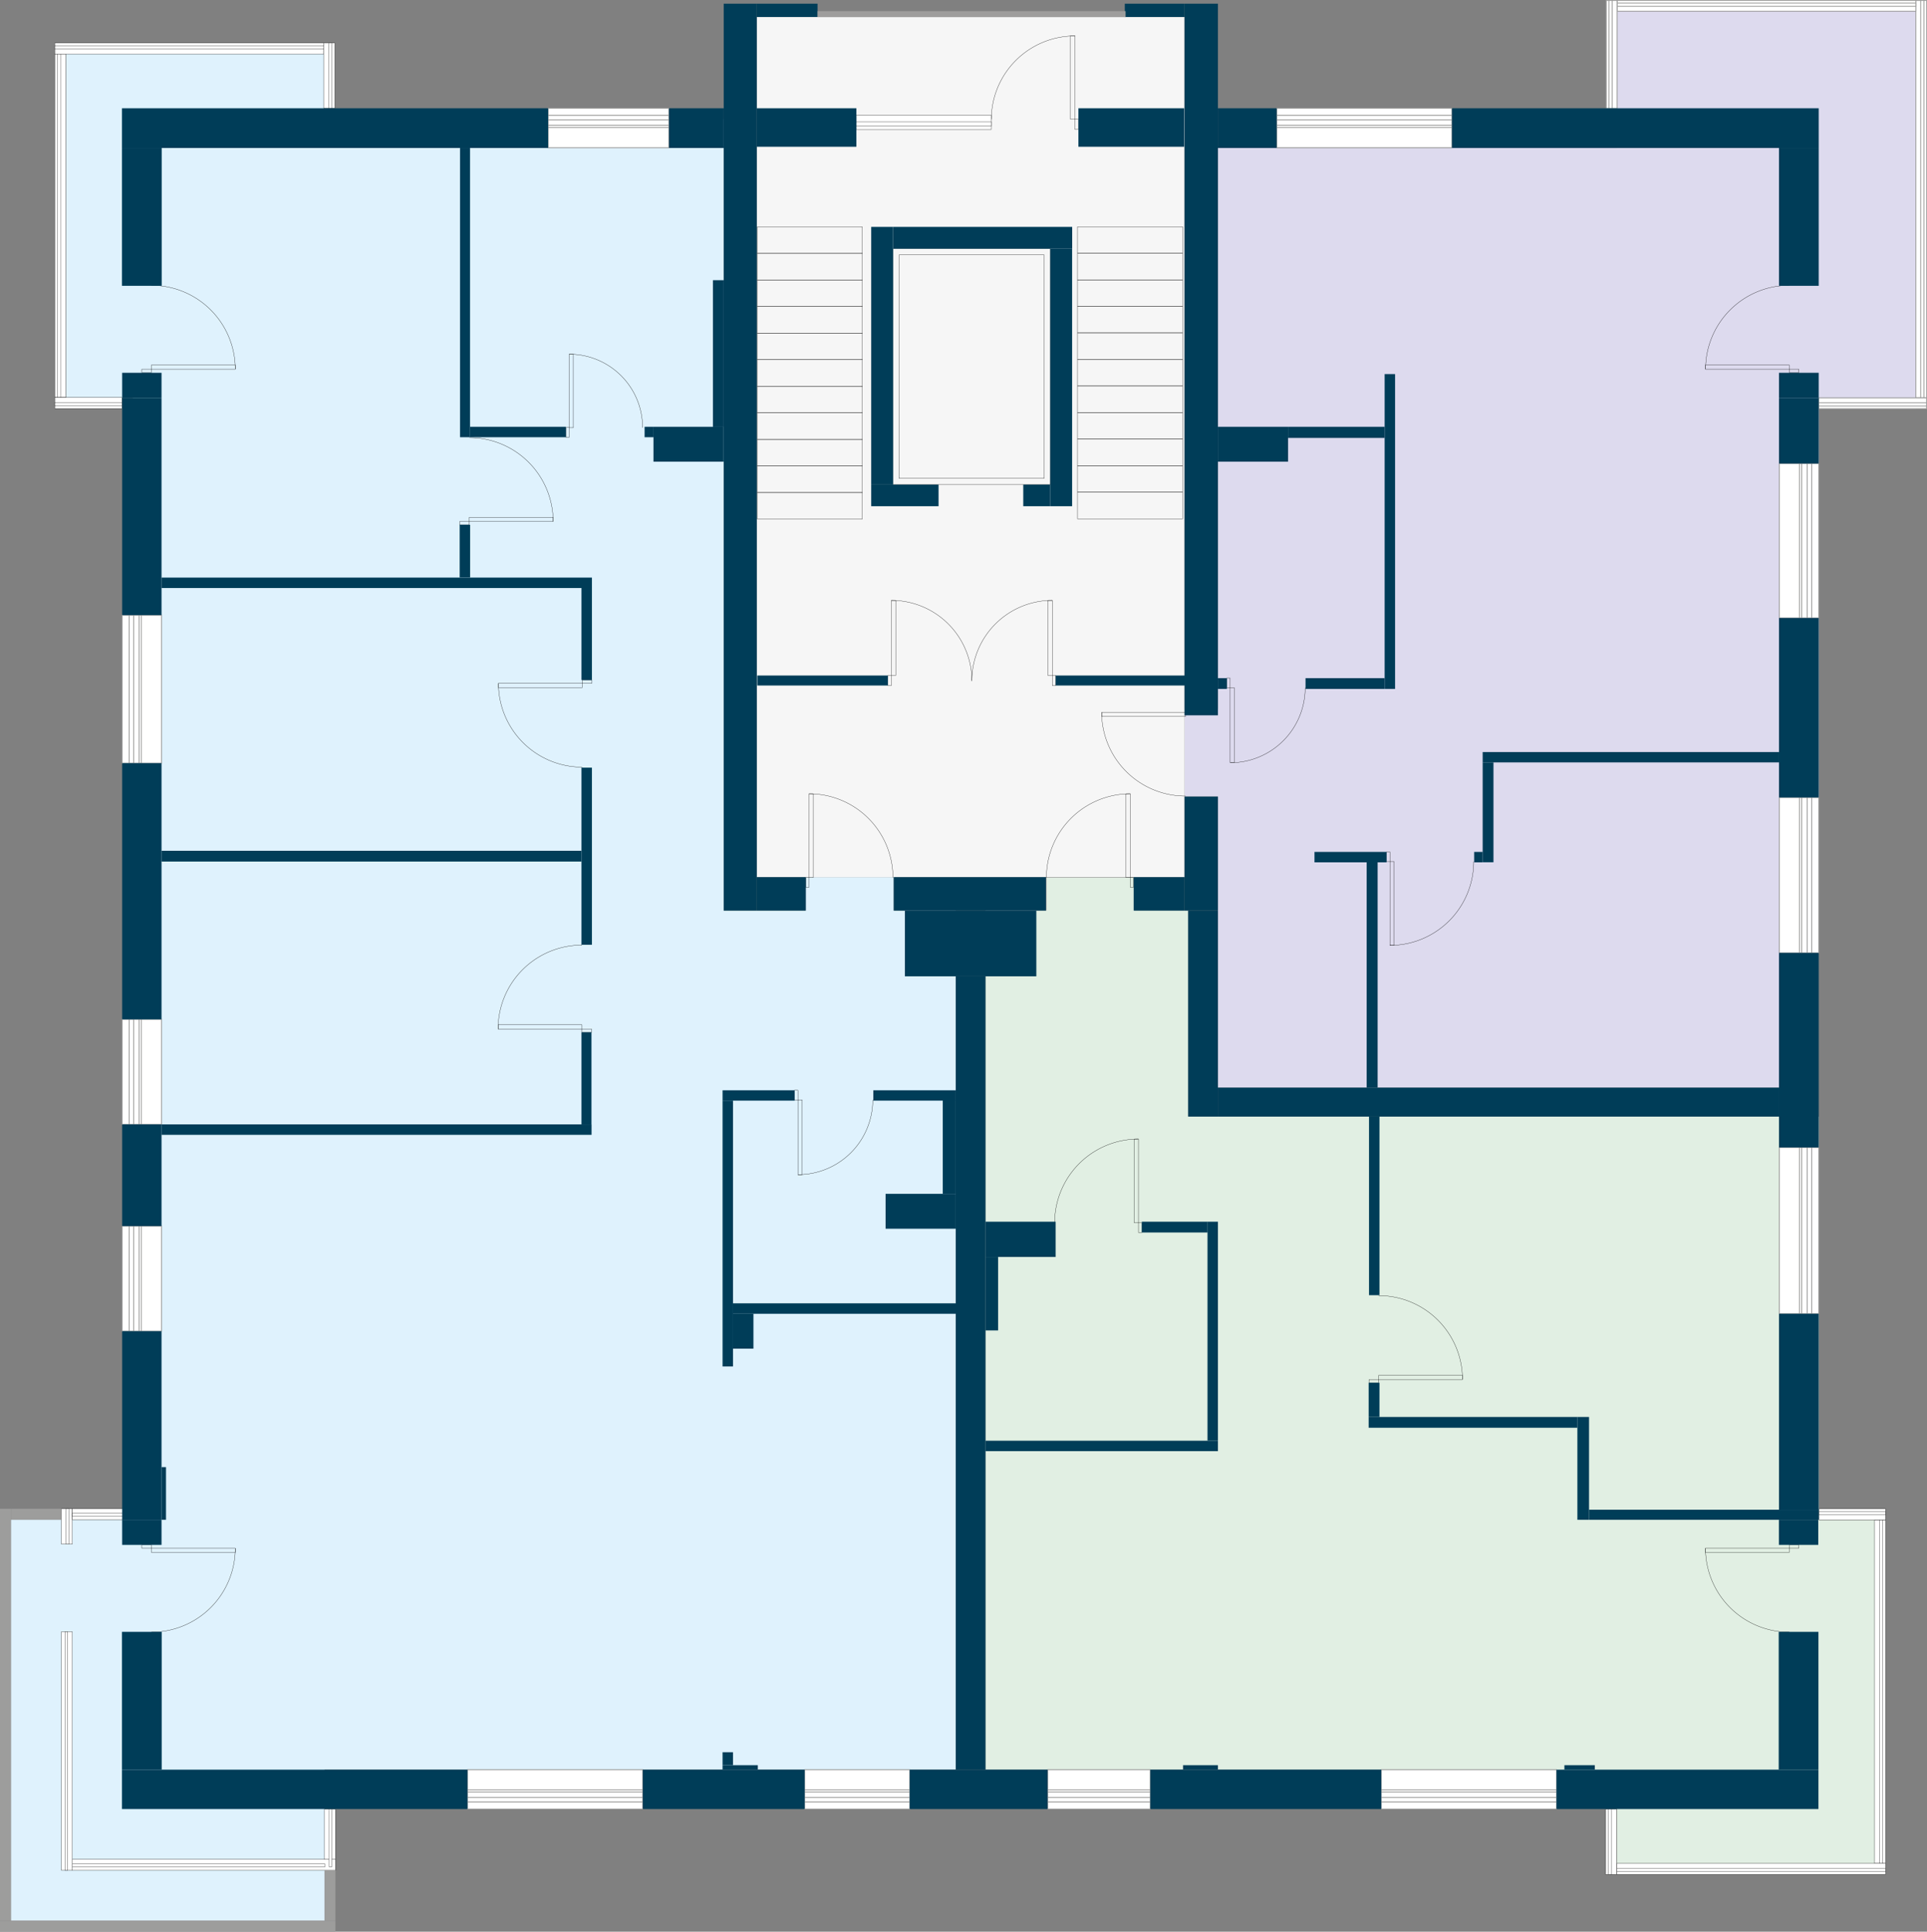 <svg id="3.3_2" viewBox="0 0 2197.5 2203.3">
  <rect x="0" y="0" width="2197.5" height="2203.3" fill="#808080" stroke="none"/>
  <polygon fill="#e1efe3" data-id-flat="1886" class="hovered_flat_at_plan flat_plan_2" points="2074 1733.5 2074 1688.6 2074 1341.8 2074 1273.6 2028.7 1273.6 1573.1 1273.6 1355 1273.6 1355 1038.5 1293.5 1038.5 1293.5 1001 1193.3 1001 1193.3 1038.5 1123.8 1038.5 1123.8 1273.6 1123.8 1405.7 1123.8 1643.3 1123.8 2018.5 1744.2 2018.5 1744.2 2051.1 1843.7 2051.1 1843.7 2125.4 2137.7 2125.4 2137.7 1733.5 2074 1733.5"/>
  <polygon fill="#dff2fd" data-id-flat="1885" class="hovered_flat_at_plan flat_plan_4" points="1019.2 1038.6 1019.2 1000.5 918.8 1000.5 918.8 1038.6 825.3 1038.6 825.3 486.8 825.3 168.8 825.3 135.8 524.2 135.8 369.2 135.8 369.2 61.5 75.1 61.5 75.1 453.8 151.5 453.8 151.5 658.8 151.5 1733.5 12.5 1733.5 12.5 2190.8 370.1 2190.8 370.1 2018.5 825.3 2018.5 1089.9 2018.5 1089.9 1498.5 1089.9 1486.7 1089.9 1255 1089.9 1038.6 1019.2 1038.6"/>
  <polygon fill="#dddaee" data-id-flat="1887" class="hovered_flat_at_plan flat_plan_2" points="1843.7 12.8 1843.7 168.8 1388.9 168.8 1388.9 499.6 1388.9 773.5 1388.9 808.7 1350.8 808.7 1350.8 908.6 1388.9 908.6 1388.9 1240.6 1571 1240.6 2028.7 1240.6 2028.7 1083.5 2074 1083.5 2074 466.1 2184.8 466.1 2184.8 12.8 1843.7 12.8"/>
  <rect width="487.8" height="981.1" x="863" y="19.4" fill="#f6f6f6"/>
  <g fill="none" stroke="#000" stroke-width=".3" stroke-miterlimit="10">
    <rect width="5" height="95.3" x="1220.8" y="40.8"/>
    <rect width="4" height="11.5" x="1225.8" y="136.1"/>
    <path d="M1130.5 136A95.3 95.3 0 0 1 1226 41"/>
  </g>
  <g fill="none" stroke="#000" stroke-width=".3" stroke-miterlimit="10">
    <rect width="5" height="85.6" x="1195" y="684.8"/>
    <rect width="4" height="11.4" x="1200" y="770.5"/>
    <path d="M1200 684.8a91.7 91.7 0 0 0-91.7 91.8"/>
  </g>
  <g fill="none" stroke="#000" stroke-width=".3" stroke-miterlimit="10">
    <rect width="5" height="85.6" x="1016.5" y="684.8"/>
    <rect width="4" height="11.4" x="1012.5" y="770.5"/>
    <path d="M1016.5 684.8a91.8 91.8 0 0 1 91.8 91.8"/>
  </g>
  <g fill="none" stroke="#000" stroke-width=".3" stroke-miterlimit="10">
    <rect width="95.6" height="4.8" x="568.4" y="779.4"/>
    <rect width="11" height="3.8" x="664" y="775.6"/>
    <path d="M664 875a95.6 95.6 0 0 1-95.6-95.5"/>
  </g>
  <g fill="none" stroke="#000" stroke-width=".3" stroke-miterlimit="10">
    <rect width="95.6" height="4.8" x="535.2" y="590"/>
    <rect width="11" height="3.8" x="524.2" y="594.8"/>
    <path d="M535.2 499.2a95.6 95.6 0 0 1 95.6 95.6"/>
  </g>
  <g fill="none" stroke="#000" stroke-width=".3" stroke-miterlimit="10">
    <rect width="95.6" height="4.8" x="568" y="1168.9"/>
    <rect width="11" height="3.8" x="663.6" y="1173.7"/>
    <path d="M663.6 1078a95.6 95.6 0 0 0-95.6 95.7"/>
  </g>
  <g fill="none" stroke="#000" stroke-width=".3" stroke-miterlimit="10">
    <rect width="95.6" height="4.8" x="172.7" y="1765.9"/>
    <rect width="11" height="3.8" x="161.7" y="1762.1"/>
    <path d="M172.7 1861.6a95.6 95.6 0 0 0 95.6-95.6"/>
  </g>
  <g fill="none" stroke="#000" stroke-width=".3" stroke-miterlimit="10">
    <rect width="95.6" height="4.8" x="1944.8" y="1765.9"/>
    <rect width="11" height="3.8" x="2040.4" y="1762.1"/>
    <path d="M2040.5 1861.6a95.6 95.6 0 0 1-95.6-95.6"/>
  </g>
  <g fill="none" stroke="#000" stroke-width=".3" stroke-miterlimit="10">
    <rect width="95.6" height="4.8" x="1944.8" y="416.3"/>
    <rect width="11" height="3.8" x="2040.4" y="421.1"/>
    <path d="M2040.5 325.5A95.6 95.6 0 0 0 1945 421"/>
  </g>
  <g fill="none" stroke="#000" stroke-width=".3" stroke-miterlimit="10">
    <rect width="95.6" height="4.8" x="172.7" y="416.3"/>
    <rect width="11" height="3.8" x="161.7" y="421.1"/>
    <path d="M172.7 325.5a95.6 95.6 0 0 1 95.6 95.6"/>
  </g>
  <g fill="none" stroke="#000" stroke-width=".3" stroke-miterlimit="10">
    <rect width="4.8" height="95.6" x="922.6" y="905.4"/>
    <rect width="3.8" height="11" x="918.8" y="1001"/>
    <path d="M1018.3 1001a95.6 95.6 0 0 0-95.6-95.6"/>
  </g>
  <g fill="none" stroke="#000" stroke-width=".3" stroke-miterlimit="10">
    <rect width="4.8" height="95.6" x="1284.1" y="905.4"/>
    <rect width="3.8" height="11" x="1288.9" y="1001"/>
    <path d="M1193.3 1001a95.6 95.6 0 0 1 95.6-95.6"/>
  </g>
  <g fill="none" stroke="#000" stroke-width=".3" stroke-miterlimit="10">
    <rect width="95.6" height="4.8" x="1256.3" y="812.5"/>
    <rect width="11" height="3.8" x="1351.9" y="808.7"/>
    <path d="M1352 908a95.6 95.6 0 0 1-95.7-95.5"/>
  </g>
  <g fill="none" stroke="#000" stroke-width=".3" stroke-miterlimit="10">
    <rect width="4.8" height="95.6" x="1585" y="982.7"/>
    <rect width="3.8" height="11" x="1581.2" y="971.7"/>
    <path d="M1680.6 982.7a95.6 95.6 0 0 1-95.6 95.6"/>
  </g>
  <g fill="none" stroke="#000" stroke-width=".3" stroke-miterlimit="10">
    <rect width="4.8" height="95.6" x="1293.5" y="1299.2"/>
    <rect width="3.8" height="11" x="1298.3" y="1394.8"/>
    <path d="M1202.7 1394.8a95.6 95.6 0 0 1 95.6-95.6"/>
  </g>
  <g fill="none" stroke="#000" stroke-width=".3" stroke-miterlimit="10">
    <rect width="4.8" height="85.3" x="909.9" y="1254.5"/>
    <rect width="3.8" height="11" x="906.1" y="1243.6"/>
    <path d="M995.3 1254.5a85.3 85.3 0 0 1-85.3 85.3"/>
  </g>
  <g fill="none" stroke="#000" stroke-width=".3" stroke-miterlimit="10">
    <rect width="95.6" height="4.8" x="1572.2" y="1568.7"/>
    <rect width="11" height="3.8" x="1561.2" y="1573.5"/>
    <path d="M1572.2 1477.8a95.6 95.6 0 0 1 95.6 95.6"/>
  </g>
  <g fill="none" stroke="#000" stroke-width=".3" stroke-miterlimit="10">
    <rect width="4.8" height="85.3" x="1402.8" y="784.5"/>
    <rect width="3.8" height="11" x="1399" y="773.5"/>
    <path d="M1488.4 784.5A85.5 85.5 0 0 1 1403 870"/>
  </g>
  <g fill="none" stroke="#000" stroke-width=".3" stroke-miterlimit="10">
    <rect width="4.8" height="83.7" x="649.1" y="404.1"/>
    <rect width="3.8" height="11" x="645.3" y="487.7"/>
    <path d="M732.8 487.8A83.7 83.7 0 0 0 649 404"/>
  </g>
  <g fill="#fff" stroke="#9d9d9c" stroke-miterlimit="10">
    <rect width="199.9" height="31.8" x="1575.1" y="2018.5"/>
    <rect width="199.9" height="8.1" x="1575.1" y="2055.3"/>
    <rect width="199.9" height="5.1" x="1575.1" y="2050.2"/>
    <rect width="199.9" height="2.5" x="1575.1" y="2041.5"/>
  </g>
  <g fill="#fff" stroke="#9d9d9c" stroke-miterlimit="10">
    <rect width="117" height="31.8" x="1194.7" y="2018.5"/>
    <rect width="117" height="8.1" x="1194.7" y="2055.3"/>
    <rect width="117" height="5.1" x="1194.7" y="2050.2"/>
    <rect width="117" height="2.5" x="1194.7" y="2041.5"/>
  </g>
  <g fill="#fff" stroke="#9d9d9c" stroke-miterlimit="10">
    <rect width="119.8" height="31.8" x="917.6" y="2018.5"/>
    <rect width="119.8" height="8.1" x="917.6" y="2055.3"/>
    <rect width="119.8" height="5.1" x="917.6" y="2050.2"/>
    <rect width="119.8" height="2.5" x="917.6" y="2041.5"/>
  </g>
  <g fill="#fff" stroke="#9d9d9c" stroke-miterlimit="10">
    <rect width="199.9" height="31.8" x="533.1" y="2018.5"/>
    <rect width="199.9" height="8.1" x="533.1" y="2055.3"/>
    <rect width="199.9" height="5.1" x="533.1" y="2050.2"/>
    <rect width="199.9" height="2.5" x="533.1" y="2041.5"/>
  </g>
  <g fill="#fff" stroke="#9d9d9c" stroke-miterlimit="10">
    <rect width="31.8" height="119.8" x="152.4" y="1398.5"/>
    <rect width="8.1" height="119.8" x="139.3" y="1398.5"/>
    <rect width="5.1" height="119.8" x="147.3" y="1398.5"/>
    <rect width="2.5" height="119.8" x="158.6" y="1398.5"/>
  </g>
  <g fill="#fff" stroke="#9d9d9c" stroke-miterlimit="10">
    <rect width="31.8" height="119.8" x="152.4" y="1162.7"/>
    <rect width="8.1" height="119.8" x="139.3" y="1162.7"/>
    <rect width="5.1" height="119.8" x="147.3" y="1162.7"/>
    <rect width="2.5" height="119.8" x="158.6" y="1162.7"/>
  </g>
  <g fill="#fff" stroke="#9d9d9c" stroke-miterlimit="10">
    <rect width="31.8" height="168.9" x="152.4" y="701.6"/>
    <rect width="8.1" height="168.9" x="139.3" y="701.6"/>
    <rect width="5.1" height="168.9" x="147.3" y="701.6"/>
    <rect width="2.5" height="168.9" x="158.6" y="701.6"/>
  </g>
  <g fill="#fff" stroke="#9d9d9c" stroke-miterlimit="10">
    <rect width="137.8" height="31.8" x="625" y="136.7"/>
    <rect width="137.8" height="8.1" x="625" y="123.5"/>
    <rect width="137.8" height="5.1" x="625" y="131.6"/>
    <rect width="137.8" height="2.5" x="625" y="142.9"/>
  </g>
  <g fill="#fff" stroke="#9d9d9c" stroke-miterlimit="10">
    <rect width="199.9" height="31.8" x="1455.9" y="136.7"/>
    <rect width="199.9" height="8.1" x="1455.9" y="123.5"/>
    <rect width="199.9" height="5.1" x="1455.9" y="131.6"/>
    <rect width="199.9" height="2.5" x="1455.9" y="142.9"/>
  </g>
  <g fill="#fff" stroke="#9d9d9c" stroke-miterlimit="10">
    <rect width="31.8" height="176.2" x="2029.1" y="528.7"/>
    <rect width="8.1" height="176.2" x="2066" y="528.7"/>
    <rect width="5.1" height="176.2" x="2060.9" y="528.7"/>
    <rect width="2.5" height="176.2" x="2052.1" y="528.7"/>
  </g>
  <g fill="#fff" stroke="#9d9d9c" stroke-miterlimit="10">
    <rect width="31.8" height="177.2" x="2029.1" y="909.7"/>
    <rect width="8.1" height="177.2" x="2066" y="909.7"/>
    <rect width="5.1" height="177.2" x="2060.9" y="909.7"/>
    <rect width="2.5" height="177.2" x="2052.1" y="909.7"/>
  </g>
  <g fill="#fff" stroke="#9d9d9c" stroke-miterlimit="10">
    <rect width="31.8" height="189.7" x="2029.1" y="1308.8"/>
    <rect width="8.1" height="189.7" x="2066" y="1308.8"/>
    <rect width="5.1" height="189.7" x="2060.9" y="1308.8"/>
    <rect width="2.5" height="189.7" x="2052.1" y="1308.8"/>
  </g>
  <g fill="#fff" stroke="#9d9d9c" stroke-miterlimit="10">
    <rect width="12.3" height="453.3" x="2184.8" y=".5"/>
    <rect width="3.7" height="453.3" x="2190.3" y=".5"/>
  </g>
  <g fill="#fff" stroke="#9d9d9c" stroke-miterlimit="10">
    <rect width="340.7" height="12.3" x="1844.1" y=".5"/>
    <rect width="340.7" height="3.7" x="1844.1" y="3.5"/>
  </g>
  <g fill="#fff" stroke="#9d9d9c" stroke-miterlimit="10">
    <rect width="12.3" height="123.4" x="1831.8" y=".5"/>
    <rect width="3.7" height="123.4" x="1834.8" y=".5"/>
  </g>
  <g fill="#fff" stroke="#9d9d9c" stroke-miterlimit="10">
    <rect width="123" height="12.3" x="2074" y="453.8"/>
    <rect width="123" height="3.7" x="2074" y="459.4"/>
  </g>
  <g fill="#fff" stroke="#000" stroke-width=".3" stroke-miterlimit="10">
    <rect width="12.6" height="391.9" x="2137.7" y="1733.5"/>
    <rect width="3.8" height="391.9" x="2143.4" y="1733.5"/>
  </g>
  <g fill="#fff" stroke="#000" stroke-width=".3" stroke-miterlimit="10">
    <rect width="306.7" height="12.6" x="1843.6" y="2125.4"/>
    <rect width="306.7" height="3.8" x="1843.6" y="2131.1"/>
  </g>
  <g fill="#fff" stroke="#000" stroke-width=".3" stroke-miterlimit="10">
    <rect width="12.6" height="74.6" x="1831" y="2063.4"/>
    <rect width="3.8" height="74.6" x="1834.1" y="2063.4"/>
  </g>
  <g fill="#fff" stroke="#000" stroke-width=".3" stroke-miterlimit="10">
    <rect width="75.8" height="12.6" x="2074.4" y="1721"/>
    <rect width="75.8" height="3.8" x="2074.4" y="1724.1"/>
  </g>
  <g fill="#fff" stroke="#000" stroke-width=".3" stroke-miterlimit="10">
    <rect width="12.6" height="391.9" x="62.5" y="61.5"/>
    <rect width="3.8" height="391.9" x="65.6" y="61.5"/>
  </g>
  <g fill="#fff" stroke="#000" stroke-width=".3" stroke-miterlimit="10">
    <rect width="306.7" height="12.6" x="62.5" y="49"/>
    <rect width="306.7" height="3.8" x="62.5" y="52.1"/>
  </g>
  <g fill="#fff" stroke="#000" stroke-width=".3" stroke-miterlimit="10">
    <rect width="12.6" height="74.6" x="369.2" y="49"/>
    <rect width="3.8" height="74.6" x="374.9" y="49"/>
  </g>
  <g fill="#fff" stroke="#000" stroke-width=".3" stroke-miterlimit="10">
    <rect width="76.7" height="12.6" x="62.5" y="453.4"/>
    <rect width="76.7" height="3.8" x="62.5" y="459.1"/>
  </g>
  <g fill="#fff" stroke="#000" stroke-width=".3" stroke-miterlimit="10">
    <rect width="300" height="12.5" x="82.5" y="2120.8"/>
    <rect width="288.1" height="3.2" x="82.5" y="2126.1"/>
  </g>
  <g fill="#fff" stroke="#000" stroke-width=".3" stroke-miterlimit="10">
    <rect width="12.5" height="272.1" x="70" y="1861.2"/>
    <rect width="3.2" height="272.1" x="74" y="1861.2"/>
  </g>
  <g fill="#fff" stroke="#000" stroke-width=".3" stroke-miterlimit="10">
    <rect width="12.5" height="40.3" x="70" y="1720.9"/>
    <rect width="3.2" height="40.3" x="75.3" y="1720.9"/>
  </g>
  <g fill="#fff" stroke="#000" stroke-width=".3" stroke-miterlimit="10">
    <rect width="12.5" height="57.5" x="370" y="2063.4"/>
    <rect width="3.2" height="65.9" x="375.3" y="2063.4"/>
  </g>
  <g fill="#fff" stroke="#000" stroke-width=".3" stroke-miterlimit="10">
    <rect width="57.5" height="12.5" x="82.5" y="1720.9"/>
    <rect width="57.5" height="3.2" x="82.5" y="1726.2"/>
  </g>
  <g fill="#fff" stroke="#000" stroke-width=".3" stroke-miterlimit="10">
    <rect width="153.9" height="16.1" x="976.5" y="131.6"/>
    <rect width="153.9" height="4.8" x="976.5" y="138.9"/>
  </g>
  <rect width="486" height="45.3" x="139.1" y="123.5" fill="#003d58"/>
  <rect width="44.9" height="247.8" x="139.3" y="453.8" fill="#003d58"/>
  <rect width="490.8" height="11.9" x="184.2" y="658.8" fill="#003d58"/>
  <rect width="11.9" height="60.1" x="524.2" y="598.6" fill="#003d58"/>
  <rect width="11.9" height="105" x="663.1" y="670.6" fill="#003d58"/>
  <rect width="44.9" height="292.2" x="139.3" y="870.5" fill="#003d58"/>
  <rect width="11.9" height="202" x="663.1" y="875.6" fill="#003d58"/>
  <rect width="478.9" height="12.3" x="184.2" y="970.4" fill="#003d58"/>
  <rect width="44.9" height="116" x="139.3" y="1282.5" fill="#003d58"/>
  <rect width="490.4" height="11.9" x="184.2" y="1282.5" fill="#003d58"/>
  <rect width="11.4" height="105" x="663.1" y="1177.5" fill="#003d58"/>
  <rect width="44.9" height="215.1" x="139.3" y="1518.4" fill="#003d58"/>
  <rect width="394" height="44.9" x="139.1" y="2018.5" fill="#003d58"/>
  <rect width="184.6" height="44.9" x="733" y="2018.5" fill="#003d58"/>
  <rect width="40.2" height="5.1" x="824" y="2013.4" fill="#003d58"/>
  <rect width="11.9" height="14.8" x="824" y="1998.6" fill="#003d58"/>
  <rect width="157.3" height="44.9" x="1037.4" y="2018.5" fill="#003d58"/>
  <rect width="263.4" height="44.9" x="1311.8" y="2018.5" fill="#003d58"/>
  <rect width="39.8" height="5.1" x="1349.1" y="2013.4" fill="#003d58"/>
  <rect width="298.7" height="44.9" x="1775" y="2018.5" fill="#003d58"/>
  <rect width="34.7" height="5.1" x="1784" y="2013.4" fill="#003d58"/>
  <rect width="262" height="11.5" x="1812.1" y="1722" fill="#003d58"/>
  <rect width="13.3" height="117.3" x="1798.8" y="1616.2" fill="#003d58"/>
  <rect width="238" height="12.3" x="1560.8" y="1616.2" fill="#003d58"/>
  <rect width="12.3" height="39" x="1560.8" y="1577.2" fill="#003d58"/>
  <rect width="45.3" height="223.6" x="2028.7" y="1498.5" fill="#003d58"/>
  <rect width="45.3" height="221.9" x="2028.7" y="1086.9" fill="#003d58"/>
  <rect width="33.9" height="235" x="1355" y="1038.6" fill="#003d58"/>
  <rect width="639.8" height="33" x="1388.9" y="1240.6" fill="#003d58"/>
  <rect width="45.3" height="204.7" x="2028.7" y="704.9" fill="#003d58"/>
  <rect width="337.9" height="11.8" x="1690.8" y="857.8" fill="#003d58"/>
  <rect width="12.3" height="113.9" x="1690.8" y="869.6" fill="#003d58"/>
  <rect width="9.7" height="11.9" x="1681.1" y="971.7" fill="#003d58"/>
  <rect width="82.2" height="11.9" x="1499" y="971.7" fill="#003d58"/>
  <rect width="12.5" height="257" x="1558.5" y="983.6" fill="#003d58"/>
  <rect width="38.1" height="130" x="1350.8" y="908.6" fill="#003d58"/>
  <rect width="58" height="38.1" x="1292.8" y="1000.5" fill="#003d58"/>
  <rect width="173.6" height="38.1" x="1019.2" y="1000.5" fill="#003d58"/>
  <rect width="55.9" height="38.1" x="863" y="1000.5" fill="#003d58"/>
  <rect width="37.7" height="1034.4" x="825.3" y="4.2" fill="#003d58"/>
  <rect width="38.1" height="811.7" x="1350.8" y="4.2" fill="#003d58"/>
  <rect width="11.4" height="329.9" x="524.6" y="168.8" fill="#003d58"/>
  <rect width="109.3" height="11.9" x="536" y="486.8" fill="#003d58"/>
  <rect width="80" height="39.8" x="745.2" y="486.8" fill="#003d58"/>
  <rect width="10.2" height="11.9" x="735.1" y="486.8" fill="#003d58"/>
  <rect width="12.3" height="167.3" x="813" y="319.6" fill="#003d58"/>
  <rect width="62.4" height="45.3" x="762.9" y="123.5" fill="#003d58"/>
  <rect width="67" height="45.3" x="1388.9" y="123.5" fill="#003d58"/>
  <rect width="418.2" height="45.3" x="1655.8" y="123.5" fill="#003d58"/>
  <rect width="45.3" height="74.9" x="2028.7" y="453.8" fill="#003d58"/>
  <rect width="11.9" height="203.7" x="1561.2" y="1273.6" fill="#003d58"/>
  <rect width="149.9" height="75" x="1031.9" y="1038.6" fill="#003d58"/>
  <rect width="33.9" height="904.9" x="1089.9" y="1113.6" fill="#003d58"/>
  <rect width="94" height="11.8" x="995.9" y="1243.6" fill="#003d58"/>
  <rect width="82.2" height="11.8" x="824" y="1243.6" fill="#003d58"/>
  <rect width="11.9" height="303.2" x="824" y="1255.4" fill="#003d58"/>
  <rect width="254.1" height="11.9" x="835.9" y="1486.6" fill="#003d58"/>
  <rect width="23.3" height="39.8" x="835.9" y="1498.5" fill="#003d58"/>
  <rect width="80" height="39.8" x="1009.9" y="1361.7" fill="#003d58"/>
  <rect width="14.8" height="106.7" x="1075.1" y="1255" fill="#003d58"/>
  <rect width="80" height="40.2" x="1123.8" y="1393.5" fill="#003d58"/>
  <rect width="14.4" height="83.8" x="1123.8" y="1433.7" fill="#003d58"/>
  <rect width="265.1" height="11.9" x="1123.8" y="1643.3" fill="#003d58"/>
  <rect width="11.9" height="249.8" x="1377" y="1393.5" fill="#003d58"/>
  <rect width="75" height="12.3" x="1302.1" y="1393.5" fill="#003d58"/>
  <rect width="80" height="39.8" x="1388.9" y="486.8" fill="#003d58"/>
  <rect width="110.1" height="12.7" x="1468.9" y="486.8" fill="#003d58"/>
  <rect width="11.9" height="359.1" x="1579" y="426.7" fill="#003d58"/>
  <rect width="90.2" height="12.3" x="1488.8" y="773.5" fill="#003d58"/>
  <rect width="10.2" height="12.3" x="1388.9" y="773.5" fill="#003d58"/>
  <rect width="5.1" height="60.1" x="184.2" y="1673.4" fill="#003d58"/>
  <rect width="12.5" height="57.5" x="370" y="2133.3" fill="#9d9d9c"/>
  <rect width="12.5" height="469.9" y="1720.9" fill="#9d9d9c"/>
  <rect width="57.5" height="12.5" x="12.5" y="1720.9" fill="#9d9d9c"/>
  <rect width="382.5" height="12.5" y="2190.8" fill="#9d9d9c"/>
  <g fill="none" stroke="#000" stroke-width=".3" stroke-miterlimit="10">
    <rect width="119.8" height="30.3" x="863.6" y="258.8"/>
    <rect width="119.8" height="30.3" x="863.6" y="289.1"/>
    <rect width="119.8" height="30.3" x="863.6" y="319.4"/>
    <rect width="119.8" height="30.3" x="863.6" y="349.7"/>
    <rect width="119.8" height="30.3" x="863.6" y="380"/>
    <rect width="119.8" height="30.3" x="863.6" y="410.2"/>
    <rect width="119.8" height="30.3" x="863.6" y="440.5"/>
    <rect width="119.8" height="30.3" x="863.6" y="470.8"/>
    <rect width="119.8" height="30.3" x="863.6" y="501.1"/>
    <rect width="119.8" height="30.3" x="863.6" y="531.4"/>
    <rect width="119.8" height="30.3" x="863.6" y="561.7"/>
  </g>
  <g fill="none" stroke="#000" stroke-width=".3" stroke-miterlimit="10">
    <rect width="119.8" height="30.3" x="1228.8" y="258.6"/>
    <rect width="119.8" height="30.3" x="1228.8" y="288.9"/>
    <rect width="119.8" height="30.3" x="1228.8" y="319.2"/>
    <rect width="119.8" height="30.3" x="1228.8" y="349.4"/>
    <rect width="119.8" height="30.3" x="1228.8" y="379.7"/>
    <rect width="119.8" height="30.3" x="1228.8" y="410"/>
    <rect width="119.8" height="30.3" x="1228.8" y="440.3"/>
    <rect width="119.8" height="30.3" x="1228.8" y="470.6"/>
    <rect width="119.8" height="30.3" x="1228.8" y="500.9"/>
    <rect width="119.8" height="30.3" x="1228.8" y="531.2"/>
    <rect width="119.8" height="30.3" x="1228.8" y="561.5"/>
  </g>
  <rect width="179.4" height="269.1" x="1018.4" y="283.7" fill="none" stroke="#000" stroke-width=".3" stroke-miterlimit="10"/>
  <rect width="165.4" height="255" x="1025.3" y="290.7" fill="none" stroke="#000" stroke-width=".3" stroke-miterlimit="10"/>
  <rect width="69.3" height="15.2" x="863" y="4.2" fill="#003d58"/>
  <rect width="68.1" height="15.2" x="1282.7" y="4.2" fill="#003d58"/>
  <rect width="113.6" height="43.9" x="863" y="123.5" fill="#003d58"/>
  <rect width="120.6" height="43.9" x="1229.8" y="123.5" fill="#003d58"/>
  <rect width="76.8" height="24.6" x="993.5" y="552.8" fill="#003d58"/>
  <rect width="24.9" height="294" x="993.5" y="258.8" fill="#003d58"/>
  <rect width="204.3" height="24.9" x="1018.4" y="258.8" fill="#003d58"/>
  <rect width="24.9" height="293.7" x="1197.7" y="283.7" fill="#003d58"/>
  <rect width="30.8" height="24.6" x="1166.9" y="552.8" fill="#003d58"/>
  <rect width="148.9" height="11.4" x="863.6" y="770.5" fill="#003d58"/>
  <rect width="147.6" height="11.4" x="1203.9" y="770.5" fill="#003d58"/>
  <rect width="351.3" height="6.8" x="932.3" y="12.7" fill="#9e9d9c"/>
  <rect width="44.9" height="28.6" x="139.3" y="425.2" fill="#003d58"/>
  <rect width="44.9" height="28.6" x="139.3" y="1733.5" fill="#003d58"/>
  <rect width="45.3" height="28.6" x="2028.7" y="425.2" fill="#003d58"/>
  <rect width="45.3" height="157.2" x="2028.7" y="168.8" fill="#003d58"/>
  <rect width="45.3" height="157.2" x="139.1" y="168.8" fill="#003d58"/>
  <rect width="45.3" height="157.2" x="139.1" y="1861.3" fill="#003d58"/>
  <rect width="44.9" height="28.6" x="2028.6" y="1733.5" fill="#003d58"/>
  <rect width="45.3" height="157.2" x="2028.4" y="1861.3" fill="#003d58"/>
</svg>
